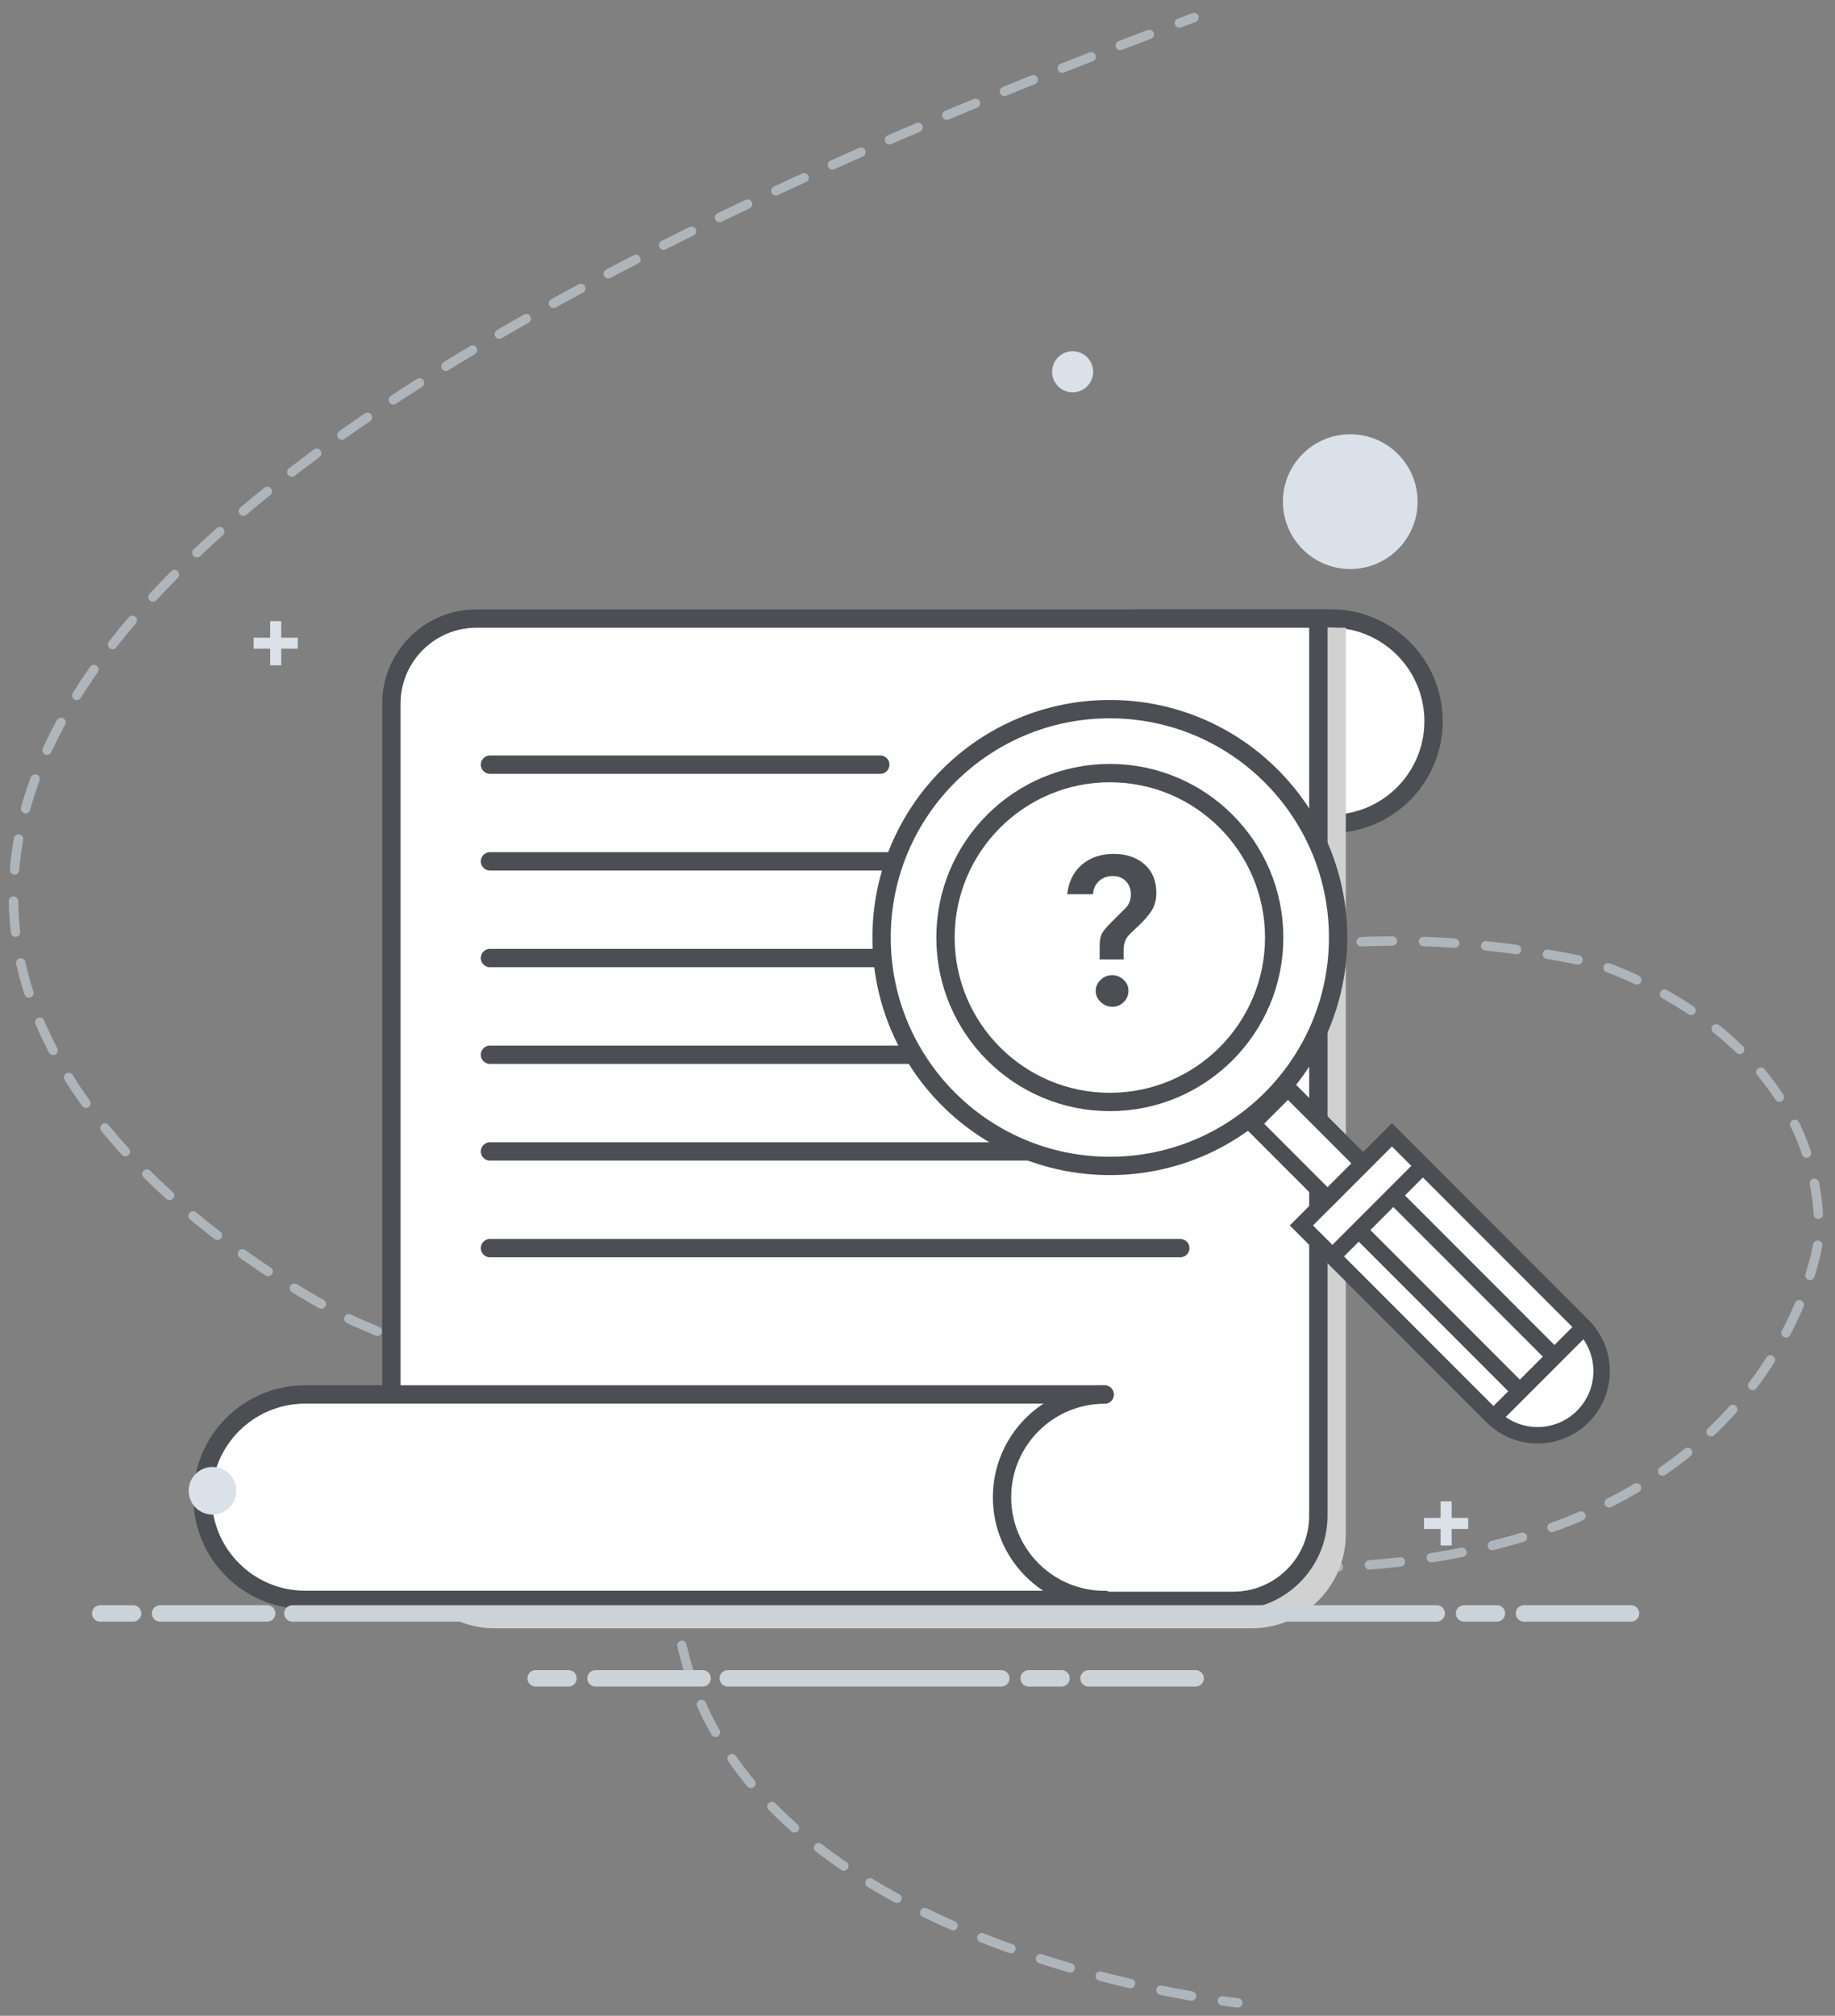 <?xml version="1.0" encoding="UTF-8"?>
<svg width="143px" height="157px" viewBox="0 0 143 157" version="1.1" xmlns="http://www.w3.org/2000/svg" xmlns:xlink="http://www.w3.org/1999/xlink">
    <rect x="0" y="0" width="143" height="157" fill="#808080" stroke="none"/>
    <!-- Generator: Sketch 63.1 (92452) - https://sketch.com -->
    <title>Group 121</title>
    <desc>Created with Sketch.</desc>
    <g id="New-Requester-Portal" stroke="none" stroke-width="1" fill="none" fill-rule="evenodd">
        <g id="01-Date-&amp;-Time-Picker" transform="translate(-1053, -113)">
            <g id="Group-121" transform="translate(1054, 114)">
                <g id="Group-7" transform="translate(0, 0.157)" stroke="#AEB5BB" stroke-linecap="round" stroke-width="0.732">
                    <path d="M95.463,154.834 C95.463,154.834 95.031,154.789 94.254,154.681" id="Stroke-1"></path>
                    <path d="M91.856,154.301 C79.701,152.181 41.659,142.722 53.923,108.641 C53.923,108.641 71.622,62.698 123.377,73.892 C123.377,73.892 141.148,79.198 140.739,95.291 C140.739,95.291 134.474,148.465 26.571,101.738 C26.571,101.738 -64.075,59.108 89.772,1.063" id="Stroke-3" stroke-dasharray="2.428,2.428"></path>
                    <path d="M90.909,0.635 C91.288,0.493 91.669,0.351 92.052,0.209" id="Stroke-5"></path>
                </g>
                <path d="M102.714,63.17 L87.994,63.17 C83.575,63.17 79.994,59.589 79.994,55.17 C79.994,50.752 83.575,47.17 87.994,47.17 L102.714,47.17 C107.132,47.17 110.714,50.752 110.714,55.17 C110.714,59.589 107.132,63.17 102.714,63.17" id="Fill-8" fill="#FEFEFE"></path>
                <path d="M102.714,63.17 L87.994,63.17 C83.575,63.17 79.994,59.589 79.994,55.17 C79.994,50.752 83.575,47.17 87.994,47.17 L102.714,47.17 C107.132,47.17 110.714,50.752 110.714,55.17 C110.714,59.589 107.132,63.17 102.714,63.17 Z" id="Stroke-10" stroke="#4B4E52" stroke-width="1.428" stroke-linecap="round"></path>
                <g id="Group-16" transform="translate(30.72, 48.477)">
                    <path d="M65.813,76.63 L6.84,76.63 C3.177,76.63 0.208,73.66 0.208,69.997 L0.208,6.759 C0.208,3.096 3.177,0.126 6.84,0.126 L72.445,0.126 L72.445,69.997 C72.445,73.66 69.476,76.63 65.813,76.63" id="Fill-12" fill="#D0D1D0"></path>
                    <path d="M65.813,76.63 L6.84,76.63 C3.177,76.63 0.208,73.66 0.208,69.997 L0.208,6.759 C0.208,3.096 3.177,0.126 6.84,0.126 L72.445,0.126 L72.445,69.997 C72.445,73.66 69.476,76.63 65.813,76.63 Z" id="Stroke-14" stroke="#D0D1D0" stroke-width="1.428" stroke-linecap="round"></path>
                </g>
                <path d="M95.105,123.68 L36.133,123.68 C32.47,123.68 29.5,120.71 29.5,117.047 L29.5,53.809 C29.5,50.146 32.47,47.176 36.133,47.176 L101.738,47.176 L101.738,117.047 C101.738,120.71 98.768,123.68 95.105,123.68" id="Fill-17" fill="#FEFEFE"></path>
                <path d="M95.105,123.68 L36.133,123.68 C32.47,123.68 29.5,120.71 29.5,117.047 L29.5,53.809 C29.5,50.146 32.47,47.176 36.133,47.176 L101.738,47.176 L101.738,117.047 C101.738,120.71 98.768,123.68 95.105,123.68 Z" id="Stroke-19" stroke="#4B4E52" stroke-width="1.428" stroke-linecap="round"></path>
                <path d="M65.794,73.635 L64.236,73.635 C60.205,73.635 56.938,70.367 56.938,66.336 L56.938,64.934 C56.938,60.903 60.205,57.635 64.236,57.635 L65.794,57.635 C69.825,57.635 73.093,60.903 73.093,64.934 L73.093,66.336 C73.093,70.367 69.825,73.635 65.794,73.635" id="Fill-21" fill="#FEFEFE"></path>
                <g id="Group-26" transform="translate(14.72, 107.357)">
                    <path d="M70.355,16.249 L8.063,16.249 C3.644,16.249 0.063,12.667 0.063,8.249 C0.063,3.83 3.644,0.249 8.063,0.249 L70.355,0.249" id="Fill-23" fill="#FEFEFE"></path>
                    <path d="M70.355,16.249 L8.063,16.249 C3.644,16.249 0.063,12.667 0.063,8.249 C0.063,3.83 3.644,0.249 8.063,0.249 L70.355,0.249" id="Stroke-25" stroke="#4B4E52" stroke-width="1.428" stroke-linecap="round"></path>
                </g>
                <g id="Group-30" transform="translate(76.8, 107.357)">
                    <path d="M8.287,16.257 L8.287,16.257 C3.869,16.257 0.287,12.676 0.287,8.257 C0.287,3.839 3.869,0.257 8.287,0.257" id="Fill-27" fill="#FEFEFE"></path>
                    <path d="M8.287,16.257 L8.287,16.257 C3.869,16.257 0.287,12.676 0.287,8.257 C0.287,3.839 3.869,0.257 8.287,0.257" id="Stroke-29" stroke="#4B4E52" stroke-width="1.428" stroke-linecap="round"></path>
                </g>
                <line x1="21.786" y1="124.659" x2="110.96" y2="124.659" id="Stroke-31" stroke="#CBD3D9" stroke-width="1.28" stroke-linecap="round"></line>
                <line x1="113.093" y1="124.659" x2="115.653" y2="124.659" id="Stroke-33" stroke="#CBD3D9" stroke-width="1.28" stroke-linecap="round"></line>
                <line x1="117.761" y1="124.659" x2="126.105" y2="124.659" id="Stroke-35" stroke="#CBD3D9" stroke-width="1.28" stroke-linecap="round"></line>
                <line x1="6.809" y1="124.659" x2="9.369" y2="124.659" id="Stroke-37" stroke="#CBD3D9" stroke-width="1.28" stroke-linecap="round"></line>
                <line x1="11.477" y1="124.659" x2="19.821" y2="124.659" id="Stroke-39" stroke="#CBD3D9" stroke-width="1.28" stroke-linecap="round"></line>
                <line x1="55.717" y1="129.716" x2="77.03" y2="129.716" id="Stroke-41" stroke="#CBD3D9" stroke-width="1.28" stroke-linecap="round"></line>
                <line x1="79.163" y1="129.716" x2="81.723" y2="129.716" id="Stroke-43" stroke="#CBD3D9" stroke-width="1.28" stroke-linecap="round"></line>
                <line x1="83.83" y1="129.716" x2="92.175" y2="129.716" id="Stroke-45" stroke="#CBD3D9" stroke-width="1.28" stroke-linecap="round"></line>
                <line x1="40.74" y1="129.716" x2="43.3" y2="129.716" id="Stroke-47" stroke="#CBD3D9" stroke-width="1.28" stroke-linecap="round"></line>
                <line x1="45.407" y1="129.716" x2="53.752" y2="129.716" id="Stroke-49" stroke="#CBD3D9" stroke-width="1.28" stroke-linecap="round"></line>
                <g id="Group-54" transform="translate(37.12, 58.077)">
                    <line x1="0.064" y1="0.477" x2="30.478" y2="0.477" id="Fill-51" fill="#FEFEFE"></line>
                    <line x1="0.064" y1="0.477" x2="30.478" y2="0.477" id="Stroke-53" stroke="#4B4E52" stroke-width="1.428" stroke-linecap="round"></line>
                </g>
                <g id="Group-58" transform="translate(37.12, 65.757)">
                    <line x1="0.064" y1="0.328" x2="35.154" y2="0.328" id="Fill-55" fill="#FEFEFE"></line>
                    <line x1="0.064" y1="0.328" x2="35.154" y2="0.328" id="Stroke-57" stroke="#4B4E52" stroke-width="1.428" stroke-linecap="round"></line>
                </g>
                <g id="Group-62" transform="translate(37.12, 73.437)">
                    <line x1="0.064" y1="0.179" x2="39.83" y2="0.179" id="Fill-59" fill="#FEFEFE"></line>
                    <line x1="0.064" y1="0.179" x2="39.83" y2="0.179" id="Stroke-61" stroke="#4B4E52" stroke-width="1.428" stroke-linecap="round"></line>
                </g>
                <g id="Group-66" transform="translate(37.12, 80.797)">
                    <line x1="0.064" y1="0.35" x2="44.506" y2="0.35" id="Fill-63" fill="#FEFEFE"></line>
                    <line x1="0.064" y1="0.35" x2="44.506" y2="0.35" id="Stroke-65" stroke="#4B4E52" stroke-width="1.428" stroke-linecap="round"></line>
                </g>
                <g id="Group-70" transform="translate(37.12, 88.477)">
                    <line x1="0.064" y1="0.201" x2="49.182" y2="0.201" id="Fill-67" fill="#FEFEFE"></line>
                    <line x1="0.064" y1="0.201" x2="49.182" y2="0.201" id="Stroke-69" stroke="#4B4E52" stroke-width="1.428" stroke-linecap="round"></line>
                </g>
                <g id="Group-74" transform="translate(37.12, 95.837)">
                    <line x1="0.064" y1="0.373" x2="53.858" y2="0.373" id="Fill-71" fill="#FEFEFE"></line>
                    <line x1="0.064" y1="0.373" x2="53.858" y2="0.373" id="Stroke-73" stroke="#4B4E52" stroke-width="1.428" stroke-linecap="round"></line>
                </g>
                <path d="M103.277,72.019 C103.277,81.843 95.313,89.807 85.489,89.807 C75.665,89.807 67.701,81.843 67.701,72.019 C67.701,62.195 75.665,54.231 85.489,54.231 C95.313,54.231 103.277,62.195 103.277,72.019" id="Fill-75" fill="#FEFEFE"></path>
                <path d="M103.277,72.019 C103.277,81.843 95.313,89.807 85.489,89.807 C75.665,89.807 67.701,81.843 67.701,72.019 C67.701,62.195 75.665,54.231 85.489,54.231 C95.313,54.231 103.277,62.195 103.277,72.019 Z" id="Stroke-77" stroke="#4B4E52" stroke-width="1.428" stroke-linecap="round"></path>
                <path d="M98.296,72.019 C98.296,79.092 92.562,84.826 85.489,84.826 C78.415,84.826 72.681,79.092 72.681,72.019 C72.681,64.946 78.415,59.212 85.489,59.212 C92.562,59.212 98.296,64.946 98.296,72.019" id="Fill-79" fill="#FEFEFE"></path>
                <path d="M98.296,72.019 C98.296,79.092 92.562,84.826 85.489,84.826 C78.415,84.826 72.681,79.092 72.681,72.019 C72.681,64.946 78.415,59.212 85.489,59.212 C92.562,59.212 98.296,64.946 98.296,72.019 Z" id="Stroke-81" stroke="#4B4E52" stroke-width="1.428" stroke-linecap="round"></path>
                <path d="M122.351,109.322 L122.351,109.322 C120.402,111.271 117.243,111.271 115.295,109.322 L100.416,94.443 L107.472,87.387 L122.351,102.266 C124.299,104.215 124.299,107.374 122.351,109.322" id="Fill-83" fill="#FEFEFE"></path>
                <path d="M122.351,109.322 L122.351,109.322 C120.402,111.271 117.243,111.271 115.295,109.322 L100.416,94.443 L107.472,87.387 L122.351,102.266 C124.299,104.215 124.299,107.374 122.351,109.322 Z" id="Stroke-85" stroke="#4B4E52" stroke-width="1.28" stroke-linecap="round"></path>
                <polygon id="Fill-87" fill="#FEFEFE" points="105.213 89.606 102.454 92.366 96.609 86.522 99.369 83.762"></polygon>
                <polygon id="Stroke-89" stroke="#4B4E52" stroke-width="1.28" stroke-linecap="round" points="105.213 89.606 102.454 92.366 96.609 86.522 99.369 83.762"></polygon>
                <g id="Group-94" transform="translate(102.72, 89.757)">
                    <line x1="0.138" y1="7.074" x2="6.968" y2="0.244" id="Fill-91" fill="#FEFEFE"></line>
                    <line x1="0.138" y1="7.074" x2="6.968" y2="0.244" id="Stroke-93" stroke="#4B4E52" stroke-width="1.28" stroke-linecap="round"></line>
                </g>
                <g id="Group-98" transform="translate(115.2, 102.237)">
                    <line x1="0.212" y1="7.148" x2="7.042" y2="0.318" id="Fill-95" fill="#FEFEFE"></line>
                    <line x1="0.212" y1="7.148" x2="7.042" y2="0.318" id="Stroke-97" stroke="#4B4E52" stroke-width="1.28" stroke-linecap="round"></line>
                </g>
                <g id="Group-102" transform="translate(104.96, 94.877)">
                    <line x1="0.089" y1="0.087" x2="12.16" y2="12.158" id="Fill-99" fill="#FEFEFE"></line>
                    <line x1="0.089" y1="0.087" x2="12.16" y2="12.158" id="Stroke-101" stroke="#4B4E52" stroke-width="1.28" stroke-linecap="round"></line>
                </g>
                <g id="Group-106" transform="translate(107.52, 91.997)">
                    <line x1="0.225" y1="0.271" x2="12.296" y2="12.342" id="Fill-103" fill="#FEFEFE"></line>
                    <line x1="0.225" y1="0.271" x2="12.296" y2="12.342" id="Stroke-105" stroke="#4B4E52" stroke-width="1.28" stroke-linecap="round"></line>
                </g>
                <path d="M84.388,76.182 C84.388,75.851 84.514,75.564 84.766,75.32 C85.018,75.076 85.317,74.953 85.663,74.953 C86.009,74.953 86.31,75.072 86.561,75.308 C86.813,75.544 86.939,75.828 86.939,76.158 C86.939,76.505 86.817,76.8 86.573,77.044 C86.328,77.288 86.033,77.41 85.687,77.41 C85.341,77.41 85.038,77.288 84.778,77.044 C84.518,76.8 84.388,76.513 84.388,76.182 L84.388,76.182 Z M86.561,73.725 L84.695,73.725 L84.695,72.71 C84.695,72.284 84.745,71.965 84.849,71.753 C84.95,71.54 85.182,71.253 85.546,70.89 L86.75,69.686 C87.001,69.418 87.128,69.071 87.128,68.647 C87.128,68.237 86.998,67.899 86.738,67.631 C86.478,67.363 86.136,67.229 85.711,67.229 C85.285,67.229 84.931,67.36 84.648,67.619 C84.364,67.879 84.207,68.221 84.175,68.647 L82.167,68.647 C82.277,67.67 82.66,66.902 83.313,66.343 C83.966,65.784 84.79,65.505 85.782,65.505 C86.774,65.505 87.577,65.776 88.191,66.32 C88.805,66.863 89.113,67.608 89.113,68.552 C89.113,69.198 88.924,69.749 88.545,70.206 C88.309,70.52 88.01,70.843 87.648,71.174 C87.27,71.521 87.01,71.78 86.868,71.954 C86.663,72.237 86.561,72.583 86.561,72.993 L86.561,73.725 Z" id="Fill-107" fill="#4B4E52"></path>
                <path d="M84.189,27.956 C84.189,28.839 83.473,29.556 82.589,29.556 C81.706,29.556 80.989,28.839 80.989,27.956 C80.989,27.072 81.706,26.356 82.589,26.356 C83.473,26.356 84.189,27.072 84.189,27.956" id="Fill-109" fill="#DAE1E8"></path>
                <path d="M109.473,38.069 C109.473,40.968 107.123,43.318 104.225,43.318 C101.326,43.318 98.976,40.968 98.976,38.069 C98.976,35.17 101.326,32.821 104.225,32.821 C107.123,32.821 109.473,35.17 109.473,38.069" id="Fill-111" fill="#DAE1E8"></path>
                <path d="M17.415,115.108 C17.415,116.134 16.584,116.965 15.558,116.965 C14.534,116.965 13.702,116.134 13.702,115.108 C13.702,114.084 14.534,113.252 15.558,113.252 C16.584,113.252 17.415,114.084 17.415,115.108" id="Fill-113" fill="#DAE1E8"></path>
                <polygon id="Fill-115" fill="#DAE1E8" points="22.204 48.665 20.914 48.665 20.914 47.375 20.054 47.375 20.054 48.665 18.764 48.665 18.764 49.525 20.054 49.525 20.054 50.815 20.914 50.815 20.914 49.525 22.204 49.525"></polygon>
                <polygon id="Fill-119" fill="#DAE1E8" points="113.415 117.221 112.126 117.221 112.126 115.931 111.265 115.931 111.265 117.221 109.976 117.221 109.976 118.081 111.265 118.081 111.265 119.371 112.126 119.371 112.126 118.081 113.415 118.081"></polygon>
            </g>
        </g>
    </g>
</svg>